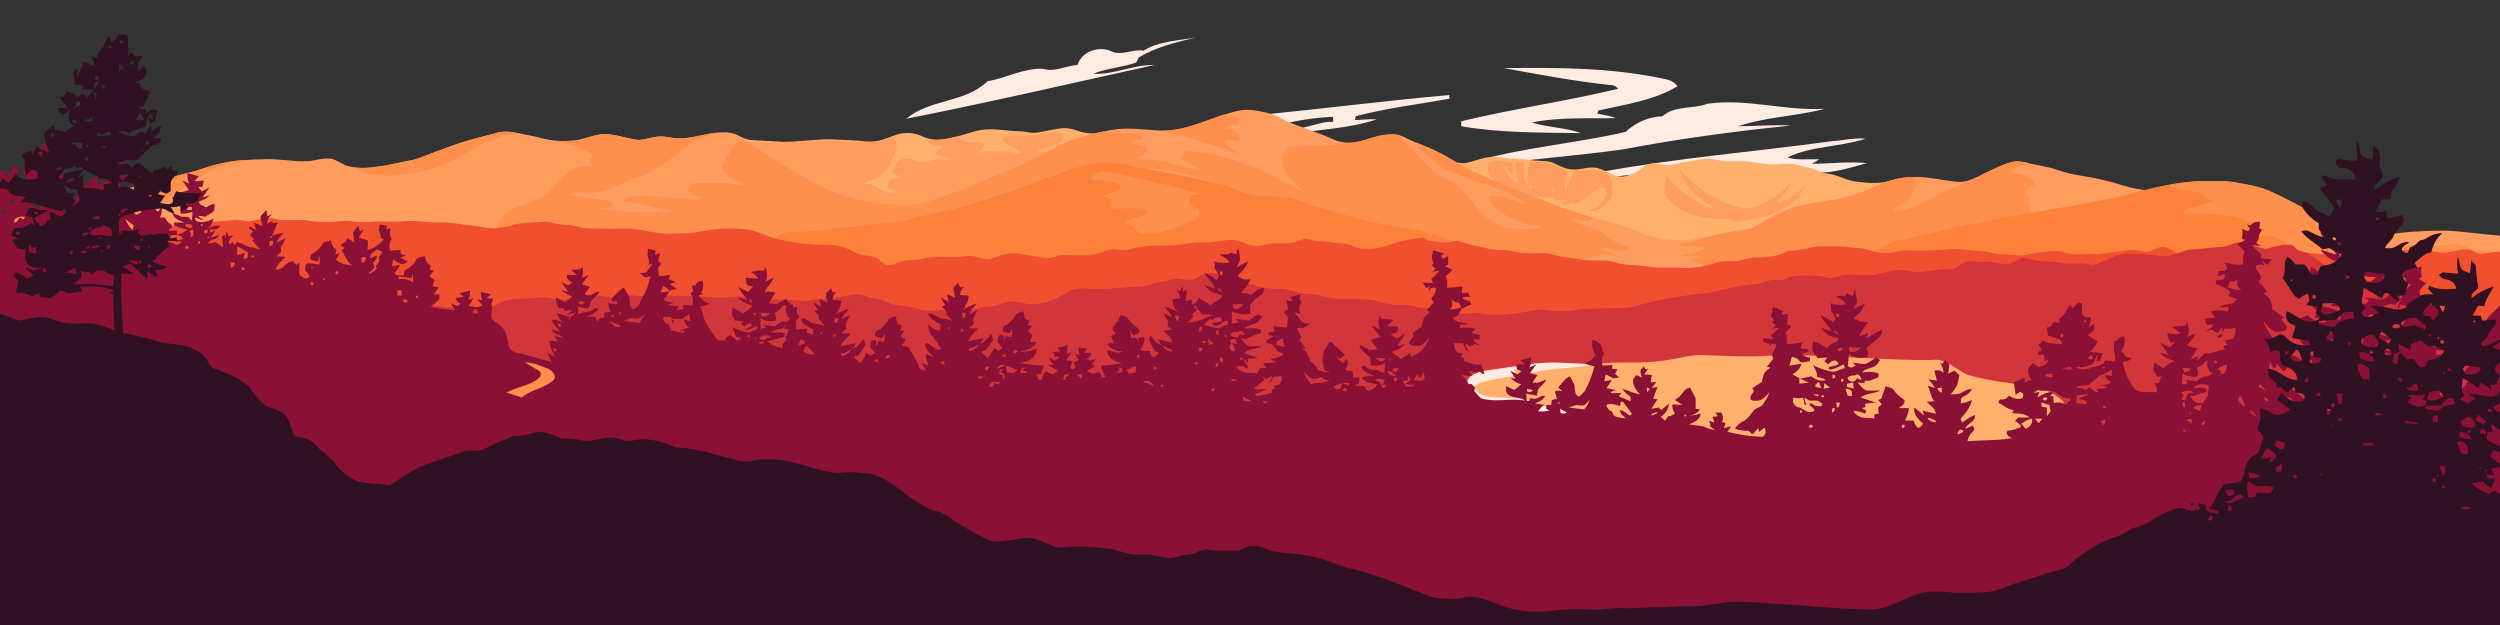 <?xml version="1.0" encoding="UTF-8" standalone="no"?>
<svg
   viewBox="0 0 4000 1000"
   version="1.1"
   id="svg52166"
   sodipodi:docname="demo.svg"
   inkscape:version="1.2.1 (9c6d41e, 2022-07-14)"
   xmlns:inkscape="http://www.inkscape.org/namespaces/inkscape"
   xmlns:sodipodi="http://sodipodi.sourceforge.net/DTD/sodipodi-0.dtd"
   xmlns="http://www.w3.org/2000/svg"
   xmlns:svg="http://www.w3.org/2000/svg">
  <rect x="0" y="0" width="4000" height="1000" fill="#333333" stroke="none"/>
  <defs
     id="defs52170" />
  <sodipodi:namedview
     id="namedview52168"
     pagecolor="#505050"
     bordercolor="#eeeeee"
     borderopacity="1"
     inkscape:showpageshadow="0"
     inkscape:pageopacity="0"
     inkscape:pagecheckerboard="0"
     inkscape:deskcolor="#505050"
     showgrid="false"
     inkscape:zoom="0.236"
     inkscape:cx="2097.4576"
     inkscape:cy="644.0678"
     inkscape:window-width="1331"
     inkscape:window-height="896"
     inkscape:window-x="1574"
     inkscape:window-y="25"
     inkscape:window-maximized="0"
     inkscape:current-layer="g65008" />
  <g
     id="g65008">
    <path
       d="M1830 81c23-15 55-16 83-21-32 8-63 15-91 32l-4 8c-22 8-47 9-69 18 33 2 65-15 98-14-132 29-265 60-397 86 38-32 94-25 130-60 30-5 57-21 88-20 20 6 37-5 56-6 7-22 34-31 54-22 17 8 34-4 52-1zm576 28c84-1 168-1 251 16 10 2 21 4 27 13-38 23-84 29-127 39l-1 5c10 2 20 3 29 7-45 1-90-2-134 7 25 8 54 8 79 17-64-1-129 0-192-11v-8c83-20 168-32 251-52-3-4-7-6-13-6-57-6-114-17-170-27zm-391 75c101-10 203-23 304-32v6c-50 9-101 15-150 28l-1 6c12 0 23-2 35-1-45 15-94 16-140 24-11-5-41 1-24-18l-1-9c-8 0-19 6-23-4zm36 15c23 18 55-6 82-4v-8c-27 1-55 5-82 12zm681-33c63-9 125 12 188 8-45 12-95 13-139 28 28 0 56-3 84-1-90 9-179 21-268 38-71 10-144 15-215 25-10 0-24 9-28-4 79-24 165-30 247-49 16-15 36-24 59-25 20-18 49-11 72-20zm198 60c18-1 37-6 55-4-40 13-90 12-125 30 17 5 34 2 51 3l-12 7c29 0 58-4 88-1-33 9-73 23-105 9-43 2-87-3-130 5-8-3-3-12 2-15-66 7-131 20-197 25v-9c123-23 249-33 373-50z"
       style="fill: #feebe2"
       id="clouds" />
    <path
       d="M1740 213c11 1 556 40 576 44 10 1 19 5 29 4 14-3 27-9 41-10 13-1 25 3 38 3 12-1 24 3 36 3 9 1 20 0 28 5 9 4 18 9 28 9 11 1 21-3 32-3 14 0 25 9 37 13 9 3 19 1 27-3 11-3 17-14 28-16 11-3 21 4 32 2l30-6c12-1 23-5 34-4l24 4h32c15 1 29 5 44 5 12 0 25-2 37 0l23 6c10 2 19 8 30 9 16 2 30 12 47 13 16 2 33 3 49-1 4-1 0 710 0 710H0h1146s-7-784 0-786c8-2 16-2 24 0 10 2 20 8 30 10l54 3c27 0 53-5 80-4l39 2c14 2 29 3 43-3 11-3 21-9 32-9 11-1 22 2 32 7 15 6 32 3 47-1 18-3 35-12 53-12 17-1 35 3 52 3 9 0 19 4 28 2 14-2 28-6 42-7 13-1 25 7 38 8z"
       style="fill:#ffb06d;fill-opacity:1.0"
       id="path52140" />
    <path
       d="M2687 271c32 36 78 61 108 62 23 0 55-22 72-43-7 15-16 27-28 35 21-4 36-15 50-29-2 5-7 11-14 18 6-2 12-6 18-11-45 42-68 44-94 48l-22 4c-4 0-10-5-10-5-46 2-81-7-104-39-1-3 0-4 1-6 1-3 0-6-2-9 1-3 3-4 5-6l-3-11c28 31 55 51 81 55-28-16-49-35-58-63zm-1491-27c17 11 32 26 49 38s39 28 54 37c12 7 24 13 37 17 17 6 41 15 62 15 36 1 75-4 112-17 22-7 76-33 99-43 19-9 46-21 55-27 13-8 22-9 19-19-1-4-13-1-15-2-4-1-8-2-7-3 1-3 9-1 23-7 8-4 20-5 17-15-1-7-18-7-31-4-16 4-38 3-48 4-11 0-22 0-16 8 3 4 28 17 27 19s-19-3-29-3h-28l-12 3c-1-1 1-2 6-6 8-7 4-11-6-12-6 0-21 3-29-6 0-1 0-2-2-2-12 3-36 6-44 5-3 0-3 5 0 6 3 2 18 3 19 5 0 2-15 8-10 13 3 2 26 5 24 7-3 2-25-1-29 0-2 1-9 5-15 4-8 0-23-6-32-5-10 1-17 15-17 20-1 2 3 5 4 6 2 1 8 0 7 2-2 4-9 2-12 3-3 2-8 11-8 15 1 3 13 5 13 7s-13 2-18 0c-6-2-16-11-21-13-3-1-10 4-10 0-1-5 20-6 28-15 9-9 20-31 22-41 2-7-1-17-5-18-3-1-15 6-30 7-20 2-67-4-94-2-29 2-74 5-91 2-15-2-38 3-18 17zm1322 33c1-2 1-4 4-4 10 0 26-2 31-1 9 3 18 4 22 10 5 5 4 17 5 25 1 14-20 31-32 30-5 0-8-2-8-2h5c12-1 32-22 23-33-7-8-38 21-47 24-2 0-4-4-5-2-2 3-16 4-19 1 0-1 12-3 10-5-2-1-14 1-18 1l-5-4c-3-2-9-1-14-1-6 0-12-4-12-4-2 5 23 13 22 14-2 2-27-8-40-14-13-5-30-9-39-14-6-4-12-10-15-15-4-6-6-14-6-19 0-2 3-5 6-6l10-1 16 2 6 1 2 5c0 3 2 14 0 14-1 0-14-14-15-13-1 2 7 13 11 17l8 9c1 1 4 1 5-2l-3-17-2-9c1-2 3-4 5-4l7-1 2 2 1 26 3 6 2 2h2c0-1-2-2-2-7l1-13 2-13c0-1 0-3 3-3 8 0 20 0 26 2l15 5 16 6c4 2-1 9-2 15l-1 17h2c1-6 7-19 12-27zm6 39c4-2 16-19 17-27l1 1-1 7h2l3-2 1 1c-4 6-19 21-22 21-1 0-2 0-1-1zm-10 0c5-3 8-8 8-15l-7 6c-1-1 5-14 12-20 2-2 7-1 7 1 3 10-10 26-15 28-4 2-5 0-5 0zm7-30c-3 4-9 19-9 22 1 1-2 0-2-2 0-4 7-18 9-21 1-1 3 0 2 1zm-38 16l1 5 2-1c0-2-2-5-3-4zm14-24c0 12-2 10-2 26h-2v-15c-1-2-6-7-7-6l-1 14c-1 1-2 0-2-1l-2-8v-9l-3-3-1 13c0 2-2 0-2-1l1-13c0-1 2-4 4-4s6 1 7 3l5 9c2-1 2-4 3-5h2zm-51 19l2 4c2 1 4 0 3-2-1-1-4-3-5-2zm105-3l-2 4h1l3-3c0-1-1-2-2-1zm-87-25v24c0 2-4 2-5 0a55 55 0 013-23c0-1 2-3 2-1z"
       style="fill: #ff9d60"
       id="path52142" />
    <path
       d="M1982 177c15-3 31 0 47 4s29 14 45 19l43 16c11 4 22 11 35 12 20 2 38-7 56-11 14-2 28-4 40 3 17 9 35 14 52 23 20 9 38 23 59 32 36 17 73 31 111 46 32 14 66 24 100 33 19 4 37 10 54 18 24 11 52 13 78 12 21-3 41-7 61-12 15-4 30-2 44-9 27-16 55-32 87-37 20-4 41-5 61-11 17-4 32-10 48-18 21-10 44-14 67-14 21 1 41 6 62 8 15 1 29-6 42-13 15-7 30-15 46-19 8-2 15 0 22 1 17 5 34 6 50 12 25 9 52 10 77 17 19 4 37 12 56 14 19 3 37 11 56 14 18 3 35 9 52 10 11 1 22 1 32 4 15 5 31 5 46 10 20 8 40 12 60 20 21 9 42 18 65 21 34 5 67-4 101-9 25-3 50-4 75-4 29 1 59 6 88 8v623H0V362c22-11 45-22 68-30 17-5 35-8 53-12 33-8 68-14 102-23l92-24c25-9 52-16 79-17l24-1c25-2 49 4 74 3 13-1 25-6 38-4 10 2 18 10 28 12 19 5 39 2 58-1l44-9c16-4 32-12 48-17 27-11 54-18 82-25 11-4 22-4 33-2 15 3 29 5 43 9 16 4 34 6 51 4 15-1 29-8 44-10 18-2 36 5 54 8 12 3 23-3 35-4 10-2 20 1 30 2 27 3 52-10 78-9 7-1 15 1 22 4 12 8 25 15 36 24 29 21 61 37 91 55 37 19 79 30 121 32 12 0 25 2 37 0 13-1 24-6 36-10l46-16 43-19c37-13 72-31 106-50 26-12 54-19 82-24 27-5 55 0 82 1 43 0 81-23 122-32z"
       style="fill: #ff9d60;"
       id="path52144" />
    <path
       d="M3169 281l5-3c15-7 30-15 46-19 8-2 15 0 22 1l6 2-2 2c-15 0-23 5-26 7-2 1-3 6 0 6 14 1 26 8 31 11 2 2 7 7 2 9-14 5-15 13-6 19-3 4 0 10 1 14 1 6-3 16-7 23-21 35-81 50-118 54-31 2-75 2-93 6-19 5-39 8-53 10-10 1-21 1-30-1-8 7-59 11-88 13s-53-1-82 0c-8 0-19-4-26-5-6 0-14 1-20-1-4-1-5-4-12-8-4-2-12-2-17-7l16-1c2 0 9-3 2-4-5 0-20 2-32 0 10-2 34-7 39-12 2-1 1-4-1-4-4 1-35 2-45-1 20-3 36-6 41-11l41-9c15-4 30-2 44-9 27-16 55-32 87-37 20-4 41-5 61-11 17-4 32-10 48-18 17-8 35-13 54-14 13 5 9 16 7 20-4 12-23 27-33 30-3 0-3 4 0 4 7 1 28-3 41-10a1259 1259 0 0197-46zm-702 153c-12 0-20-2-32-3-15-1-27 4-58-1-51-8-85-33-122-43-31-9-64-10-96-17-41-9-90-25-125-44-43-23-130-46-164-54l-30-3c-3 0-24 2-45 8-32 10-69 27-73 28-66 13-164 54-207 67-17 5-44 15-51 13-2 0-5-5-8-5-13 2-41 19-59 21-37 3-91-10-164-5-34 2-61 16-119 16-30 0-84-12-121-26-29-8-71-19-91-21-18-2-48-6-73-1-16 3-29 11-33 8-6-7 4-24 16-33 12-10 44-14 59-26 15-11 32-35 45-42 10-5 22-6 33-5-7-7-5-12 1-17-18-13-40-19-58-23l25-1c15-1 29-8 44-10 18-2 36 5 54 8 12 3 23-3 35-4 10-2 20 1 30 2 25 2 48-8 72-9a124 124 0 00-56 25c-17 13-57 44-77 47-4 0-39 18-56 22-13 4-30 1-39 2-6 0-13 4-13 4l52 7c9 0 21 7 17 10-2 3-6 4-30 4l45 5c32 2 58 1 82 0l-60-13c-6-1-19-2-19-4 2-5 19-8 26-8 20 0 80 6 96 6v-4c-9 0-17-7-18-10-2-5 5-13 11-12 14 0 54-2 67 3 3 1 13-3 13-3-8 0-25-8-30-13-4-4-8-9-7-14 2-9 17-31 23-38 1-2 10-2 17-2l20 14c29 21 61 37 91 55 37 19 79 30 121 32l18 1 19-1c13-1 24-6 36-10l46-16 43-19c37-13 72-31 106-50l22-9 10-3 38-10 3 3c3 1 12-2 18-1 10 1 32 0 41 8 3 4-18 6-17 8s16 4 20 6 4 5 3 8c-3 8-15 10-15 11 0 3 21 2 21 2l33 6 52 13-36-20 8-13s33 3 49 7c20 5 45 13 67 22l75 38s-15-11-21-19-16-21-16-32c0-8 4-19 12-21 16-4 65-2 80-5l12-2c19 0 36-8 53-12 10-2 21-3 31-1l20 22c10 10 22 26 34 35 11 10 26 15 38 23 15 11 34 46 61 61 17 10 38 10 60 9l11-1c3-1 3-4 0-4-7 0-27-2-37-8-10-5-21-10-29-17-6-5-18-16-15-21 1-2 16-1 23 0 9 2 24 7 28 10 3 2 6 0 4-2-4-4-21-13-32-18l-31-11c-17-6-47-14-69-28-14-9-30-24-37-33l-2-5c11 5 23 9 34 15 20 9 38 23 59 32 36 17 73 31 111 46 25 10 51 19 77 27l-1 4c-8 3-27-1-32-4-2-2-4 0-3 0 7 9 35 17 46 19 5 1 7 8 16 13 15 10 26 11 31 15 2 1 0 6-2 6-6 0-29-1-35-5-2-1-4 2-1 3 4 3 18 9 30 11l-19-2c-7-1-18 0-25 2-14 3-41 15-56 19-9 3-28 4-28 4l-1 1zM0 400v-38c22-11 45-22 68-30 17-5 35-8 53-12 33-8 68-14 102-23l92-24c25-9 52-16 79-17l24-1h21c-19-1-78 2-108 21-35 22-87 55-113 82-12 12-19 36-46 41-18 4-46-8-68-5-22 2-50 17-68 17-12 0-27-8-36-11zm568-132c16 2 33-1 48-3l44-9c16-4 32-12 48-17 27-11 54-18 82-25 11-4 22-4 33-2l10 2-19 1c-13 2-28 9-40 15-21 9-54 33-86 41-50 14-101 12-114 2l-6-5zm1391-85l3 3c2 1 6-1 8-1l13 5v4c-3 0-3 2 0 5-11 1-22 1-23 7 0 0 9 0 13 2l11 9c-4 3-1 5 2 9 0 0-23-5-26 2-1 3 26 20 26 20-31-12-74-25-127-39h1c35 0 66-15 99-26z"
       style="fill:#ff8f4c;fill-opacity:1.0"
       id="path52146" />
    <path
       d="M0 408s1229-15 1235-22c8-10 23-16 37-15 19 0 37-2 56-5 20-3 40-2 60-6 31-3 61-6 91-15 23-7 48-9 71-17 40-13 80-24 119-41 20-7 40-15 61-21 29-10 61-6 90 2l44 8c22 3 44 9 65 13 19 4 37 9 54 16 11 4 23 9 35 9 19 0 39 1 58 6 13 4 26 10 39 13l41 12c24 8 50 13 76 17 22 3 43 7 64 14 52 18 105 35 158 49 11 3 22-2 33 2 4 2 8 6 10 10h388c47-1 79-3 80-4 6-11 14-19 25-25 19-11 38-24 60-26l33-7 44-11c59-12 119-23 179-33 30-6 62-10 92-18 39-11 78-21 118-23 23 0 45-2 67 3 17 3 34 6 49 13 23 10 45 23 69 34 15 6 28 16 43 23 16 8 34 14 51 22 16 7 35 14 52 9 7-2 14-1 21 0 20 2 39-1 58-3 15-1 27 12 42 11l32 1v597H0V408z"
       style="fill:#fc813a;"
       id="path52148" />
    <path
       d="M3470 296c15-3 31-5 46-6 23 0 45-2 67 3 17 3 34 6 49 13 23 10 45 23 69 34 15 6 28 16 43 23 16 8 34 14 51 22 16 7 35 14 52 9 7-2 14-1 21 0 20 2 39-1 58-3 15-1 27 12 42 11l32 1v84c-16 49-56 84-111 112l-171-143s39-18 40-26c0-2-8-9-17-12-12-4-41-10-56-10-9 0-24-6-26-10-2-2 0-4 3-5 0 0-13-12-22-14-9-3-25-1-31-1-3 0-5-3-2-4 3-3 13-4 20-4 0 0-26-15-41-20a267 267 0 00-88-8c-4 1-6-3-3-6 7-5 36-9 47-14 0 0-11-3-15-6l-8-8c-9-2-35-5-45-10l-4-2zm-1705-21c31 2 158 35 158 35-18 2-21 2-20 12 1 9 14 12 16 16-3 4-1 8 0 10-10 5-40 18-60 23-11 2-27 3-34 2-5-1-8-7-12-10s-11-4-11-6c1-3 9-7 15-9l16-4c4-1 3-9-1-10l-26-1c-9 0-19 2-24 3-1-4-4-4-5-6-1-3 5-7 0-12-6-4-10-2-15-2 6-6 23-10 28-12 5-3 4-9-3-11-7-3-36-5-42-7 3-5 13-12 20-11z"
       style="fill: #ff8f4c;"
       id="path52150" />
    <path
       d="M396 354c9 0 18-3 27-5 7-1 14 0 20 2 17 3 34-1 51 2 9 2 19 2 29 2 13 1 26-3 39-1 11 2 22 1 33 1 16-2 33 1 49-1 22-2 44 3 66 2 16 0 31 4 46 5 9 0 18 4 28 4 6 1 12 0 18-1 12-1 22-6 34-7l33-2c10-1 19 4 29 4 9 1 18 1 27 4 14 3 28 3 42 3 19 1 39-2 59 2 15 3 30 6 46 6 17-1 35 0 52-4 23-5 47-5 70-3 17 2 32 11 48 15 27 7 56 10 84 10 16-1 31 6 45 13 10 4 20 4 30 7 6 2 10 9 16 12 7 2 15-2 22-5 12-4 25-2 37-5 23-6 47-1 70-4 15-3 29 9 43 3 13-5 28-10 43-7s29 6 44 7c9 0 17-5 26-5 16 0 33 2 49-1 10-2 18-7 28-8 8-1 17 3 25 1 31-11 63-4 94-10 11-2 23-3 34-2 14 0 28-5 42-4 11 1 20 7 31 9 9 2 18-1 27-3 13-2 26 1 38-2l18-6c7 0 14 4 21 4 13 0 26 3 40 4 11-1 20 8 31 8s22 0 33-3 22-8 33-10l28-5c4-1 8 3 11 5 13 1 27 6 39 1 7-2 14 1 21 3 12 4 24 6 37 9 11 3 22 1 34 3 7 1 15 4 23 4h35c9 1 17 5 26 6l29 4c13 3 27 1 41 2 10 0 19 5 28 6l36 3c14 3 28 2 42 2 12 0 24 2 35 0 12-1 23-4 33-7 10-4 20-3 30-3 11 0 21-5 32-6 13 0 27-1 40-4 7-2 14-7 22-7 8-1 17-1 25-4 13-4 26-2 39-3l23 1c12 2 24 1 35 5 9 3 19 5 29 5 8 0 16-2 24-4 11-2 22 1 32 0l27-1c11 0 22-3 33-1l37 3c11 0 22 6 33 5l21 1c10 3 20-2 30-3 16-2 32-6 48-1 16 6 34 1 51 3l55-7c8-1 16 3 24 3 9 0 17-8 26-8s17 6 24 11c12 9 26 17 42 18 15 2 31 3 46 1 25-3 50-7 74-13 13-2 25-10 39-8 18 2 37 4 55 3 17-1 34 2 51 0 12-2 24 0 36 1 7 0 12-6 19-8 8 0 16 2 25 1 12-3 23 3 35 3 13 2 25-5 37-5 10-2 18 8 29 7 9-1 18-3 28-3v597H0V391l36-5c11-1 23 1 34 3 17-3 34-9 52-8 15 1 31-2 46-3 9-1 15-7 24-8 13 0 26 1 39-4 5-1 10-5 16-5 20 1 39-1 59-1 16 1 30-6 46-6l24-2c7-1 13 2 20 2z"
       style="fill: #f04f30;"
       id="path52152" />
    <path
       d="M651 500c3-5 8-9 14-11 7-2 15 0 23 0 32 2 64 9 96 2 11-2 20-9 30-11 16-3 33-2 50-4 15-2 29 7 44 2 14-6 29-6 44-6 8 0 16 3 24 4 8-1 16-4 24-4 13 0 25 3 38 2 35-2 71 0 106 2 19 1 38-5 56 1 15 5 31 2 46 2l35 2c10 2 21-2 31-2 19-1 38-5 57-8 7-1 13 2 20 4 7 3 14 3 22 5l20 8 18 2c13 1 25 8 39 7 17-1 34-2 51 0 14 2 27-5 41-6 12 0 23-6 34-8 14-3 26 5 40 4 20-1 39-10 56-21 11-6 24-4 36-4 25 2 49-3 74-3 14 1 26-7 40-8l20-5c12 0 25 5 36-2 7-5 16-8 26-7 7 1 13 6 19 10 11 5 23 6 35 7 10 1 19 6 29 7 11 2 22 0 33 2 8 1 15 5 23 6 9 2 18 1 28 3l20 5c21 3 42 0 63 3 10 0 19 5 28 6 9 2 19 2 28 2 11-1 20 5 30 5 17 0 34 6 51 8 12 2 25 0 37 0 31 7 62 0 92-5 10-2 20 1 30 2 21 2 41-5 62-4 23-2 47 2 69-5 26-7 52-13 79-16 19-4 38-3 56-9 18-4 36-9 54-9 10-1 18-6 28-7 8 0 16 1 23-3 10-5 22-4 33-4 10 0 20 0 30 3 8 3 16-2 24-3 18-3 36 0 54-1 8-3 17-4 26-6 16-6 32 3 48 1 15-1 29-5 44-4 12 1 19-10 30-13 9-1 17 2 26 1 13-2 26 5 39 3 8-1 14-6 22-9 6-1 13 2 19 3 15 4 31 1 46 5 14 3 29-2 43 2 9 3 17-4 25-6 11-4 22-11 34-11 20-1 40 2 60 4 14 0 26-7 38-10l54-5c11 0 20-7 31-8 14 1 27 10 41 11 13-3 26-8 40-6 5 1 7 7 13 9 5 2 11 2 16 6 11 8 23 15 34 24 5 5 10 9 16 12 6 0 12-2 19-1l24 6c19 6 34 22 54 23 8 1 16 4 23 8 16 9 34 13 48 24 16 6 32 14 43 27 6 7 16 7 24 10 8 5 13 12 20 17v443H651V500z"
       style="fill: #d2353a;"
       id="path52154" />
    <path
       d="M2550 660c-30 10-61 4-91 1-9 0-11-10-13-17-30-4-65 5-92-14-5-6-11-14-6-21 7-13 23-15 36-17l70-10c32-4 64 0 97 1 36-6 73 0 110-6 20-2 40-9 61-9 31 1 61 3 92 2 92-6 184 7 276 6 24-4 39 16 59 24 32 9 65 13 98 17 18 1 34 10 48 20 8 4 11 16 5 23-6 11-19 12-30 16-5 22-23 44-47 47-31 4-63 0-95 2-27 2-55 0-82 1s-52-8-78-13c-27-7-56-5-84-9-35-4-70-4-105-9l-109-13c-13-2-27 2-40 1-9-1-14-11-24-10-19-3-37-8-55-13h-1z"
       style="fill: #ffb06d;"
       id="lake" />
    <path
       d="M2454 582c32-4 64 0 97 1-32 7-66 5-98 13-10 2-21-2-30-6l3 11c-20 3-40 6-59 12-4 3-12 4-4 12 3 7 12 8 18 10l57 3c16 1 29 13 45 15 22 3 45 0 67 7-30 10-61 4-91 1-9 0-11-10-13-17-30-4-65 5-92-14-5-6-11-14-6-21 7-13 23-15 36-17l70-10z"
       style="fill:#feebe2"
       id="shoreline" />
    <path
       d="M4000 1000H0V274l12-2-6 10c9-3 14-11 19-18 2 4 6 8 3 12-3 5-10 9-10 16l-9 3c4 2 9 8 14 6l6-12c5 3 10 4 15 1-1-4-3-9-7-12v-10c8-2 16 1 23 1l2-13c-2 3-3 6-6 7l-10-3c-2-8 5-14 12-14 3-5 6-12 13-11l-5-3c5-3 10-5 16-6l1 14 7 2-1 9h7l-7 9 8 7c-1 4-4 7-7 10l12 2-1 6c-8 5-16 8-25 9 9 3 18-2 28-4-1 4 0 10-5 13-6 7-15 10-23 12 7 0 15 1 22 4 6 1 12-2 17 0l-1 9 10-16 3 3-1-9c5 3 11 3 16 0-5-1-10-4-9-10l13-1-6-7c6-1 11-2 16-5l1 15 4-2v-6l12 1c4-4 5-8 8-12l-7-8c6-3 4-10 4-16l8 1-3-5 13-4c2 8 0 16-2 23l-4 3c5 6 10 13 19 13-4 2-7 5-11 6h-6l5 12c1 10 7 19 11 28 2 6 6 8 10 12l8-4c-2-11 3-21 8-30 9 2 13 11 20 16 1 7-7 5-11 4l10 9 5-7c2 6 0 11-2 16h8c2 5 6 9 11 12v5l-5 1 1 3h12v6c7 0 12-4 17-8-8-1-14-3-21-6l-1-5h17c-7-3-16-5-19-14 6 0 10 3 15 5h10l6 6 1-14c-6 2-12 3-19 3 0-4 1-7-1-11-4-5-11-9-13-16l14 7v-3l9 2-9-13 13-4-10-15 11 5c-3-5-3-11-3-17l18 5-7 8 15-1-2 10h-7l6 7 12-6-11 16 11-3c-4 5-11 7-17 10 1 5 8 6 12 9 4-3 8-5 13-6 0 4 1 9-2 13l-13 8c-4-1-7-2-11-1l10 7-15-5v1l1 3v1c10 5 20 1 29-3-2 6-5 12-10 15 7-2 13-6 21-3-5 5-11 6-17 5v5l9-3-8 11 14-4c-2 2-3 5-6 6-5 2-10 2-12 8l12-3 12 9-2-18 5-2 1 6 1-12 4 8 8-2c-5 4-9 9-7 15l6-4 1 5c3-2 5-6 8-4 8 2 14 8 22 8l12 3-13-15h4l-7-8 5-6-6-4v-4l11 6-4-12 14 6c-1-5-3-10-3-16l9-10 2 10 8-4c-5 4-9 9-8 16l8-5v4l9-1c-4 6-6 14-10 21l19-5c-4 5-9 9-11 16l14-7c-2 5-4 10-8 14l1 8-8 7 15 1c-6 6-14 12-16 21 5-1 11-2 14-7 4-4 9-6 14-7l5 6 5-4v9c0 5-2 12 5 14 4 4 9 2 12-1l-8-10c1-4 0-9 4-11l19 2 1-13-4 9-12-4c1-3 0-8 4-9 7-4 14-11 18-19 4 0 8-1 11-3 2 6 3 12 9 15l-1 8 6-2c-1 4-3 7-6 11 5 2 9 6 15 7l12 2c-9-6-12-16-17-24l4-5-7-4 9-5 3-6 11 7-2-16 8-11 3 9 6-3-8 13 15 5-1 15c10-2 19-9 26-17l-4-2-4-14 2-8 11 2-1 6 7-2c-1 6-3 12 2 17-5 5-4 12-3 19l17-1v6l9 3-10 3 12 6c-7 9-16 2-23-3l-2 11 13-2c-2 5-5 9-9 13 3 5 10 3 15 4l1-8c7-4 14-8 18-16 3-6 10-6 15-7 1 6 3 12 9 15l-1 7 6 1-7 9 8 6-3 10 10 2-8 11h9v8l-14 12c13 3 26 4 39 5l-7-11 11 5 5-4c-4-2-7-5-8-9l13-2-7-6 17-4c0 5 0 10-3 15l9-3-8 12c7 3 15 3 22 0l-9-11 8 3-2-14 17 4-8 6 11 1-3 9c1 3 2 7 1 10 0 4-3 9 0 13 6 7 15 10 19 17 6 9 6 19 8 28 4 8 14 10 21 11l39 11c4 0 7 2 9 3l-8-16 13 7c-4-8-9-17-9-26l13 1-5-8 13 2c-4-6-15-4-17-13l14 4c-6-6-11-12-15-19 7-2 13 3 20 4-5-3-9-8-11-15l20 6-2 7c3-6 8-10 13-14l-17 4c4-2 8-4 10-8l-12 1-1-4h-8c-3-5-5-11-4-17l14 8 12-9c-6-3-13-6-18-11l11 3-11-16 11 6 7-5c-5-2-10-6-9-12h16l-9-8c6-1 14 1 18-5 1 6 2 13-2 18l12-5-11 15 13 4-9 12 9 2c5-3 10-6 15-7-2 7-9 10-13 16l-4 11c-6 1-12-1-17-3v13c7-4 16-3 23-7 3-3 6-3 10-2-5 7-13 10-20 13h12c4 0 4 5 6 7l4-5 7-1v-8l11-1c-3-4-5-9-5-14l14 2v-5h-8v-5c6-5 11-12 19-17l7 12c5 7-1 19 9 23 3-3 9-6 10-11l9-18c4-7 5-16 8-24l-9 2-8-7 10-1 10-14-7 2c3-6 0-11-1-17l1-9 12 3-1 7 8-3-3 12 5 5-5 7 1 13 18-2-2 7 9 3 1 3h-6l-2 2 11 7-12 3c-3-3-6-6-10-7l-4 10 14-2c-2 5-6 9-9 13 3 5 11 4 16 5l-10 4 18 2-4 6 11-1v-7l15 1c1-7 2-13-3-19l4-4-2-9h6c1-6 6-7 11-8 2 7 1 13-2 19l3 3-7 1c4 7 10 12 18 14l-16 5c3 5 5 11 6 17 4 12 12 22 19 32 3 7 10 4 15 5 1-4 4-7 8-9l12 9 7-4-9-2-6-15c8 3 17 7 26 8l13-5v-4-1c-6 2-13 7-20 6 4-2 8-5 13-6l-1-1-1-3-1-1c-4 1-8 2-10 6l-5-5v-1l3-2 1-1-14-1-5-9 1-12 16 9c6-2 10-6 15-10l1-2c-9-3-17-6-23-13l15 4c-5-7-11-13-15-21l16 8 8-9-8-1c-4-3-3-8-4-13l20 2c-2-5-7-8-12-11 7-1 14-3 21-2l3-6c2 8 4 17-1 24l14-7c-3 10-13 15-14 25l4-3 13 2-11 17 12 2 16-9c2 5 6 8 11 10v4l6-1c0 6-1 12 4 16l-6 7 1 13 17-1v6l10 4v-9c-8-4-17-8-20-16l5-2 12 7c7 3 15 2 22 6l-10-12c1-6-4-9-7-12l6-2c-3-4-6-7-7-12l12 7-3-12c4 1 9 3 13 6-1-5-3-11-2-16l8-8 2 7 6-1c-3 3-6 8-6 13l14 1c-1 6-1 12-6 16l1 2-5 5c7-4 14-8 22-10-3 6-10 10-11 17l13-7-7 14 1 8-8 7 15 1c-6 6-13 12-16 20l25-5-6 9c8-2 13-10 18-16l3 10-11 16-8 3 10 10c5-4 7-10 10-16l8 4 6-4-8-10 2-10 8-1v11l3-9 10 1 1-13c-2 3-3 6-6 7l-10-3c0-5 1-9 6-10 6-3 10-9 14-14 2-6 9-6 13-8l3 12 7 3-3 8h7l-6 9 8 6-6 9 10 2c6 10 13 20 17 31 1 6 7 6 12 7l-8-13a576 576 0 0111 5v-2h1c-4-5-5-11-4-17l12 6c-5-7-13-12-14-21l1-1 2-1h1l16 11 7-2c-7-6-10-15-16-21-5-5-5-12-6-18 5 5 11 10 19 10l1-10c-8-4-16-8-20-16l1-1h3l1-1 12 7c7 3 15 2 22 6l-10-12c1-6-4-8-7-11l5-3c-2-4-5-7-6-12l12 7-3-12c4 1 9 3 13 6l-2-12c-2-6 4-9 7-12l3 7 6-1c-3 3-6 8-6 13l14 1c-1 6-1 12-6 16l1 2-5 5c7-4 14-8 22-10-3 6-10 10-11 17l13-7-7 14 1 8-8 7 15 1c-6 6-13 12-16 20l25-5-6 9c8-2 13-10 18-16l3 10-11 16-8 3 10 10c5-4 7-10 10-16l8 4 6-4-8-10c0-5 2-9 4-12l7 3-1 9 3-9 10 1 1-13c-2 3-3 6-6 7l-10-3c0-5 1-9 6-10 6-3 10-9 14-14 2-6 9-6 13-8l3 12 7 3-3 8h7l-6 9 7 6-4 11h10c-1 3-3 6-6 8-6 5-13 6-20 7 9 3 18-2 27-4-1 6-3 13-9 16-5 5-12 5-18 7l21 3 17 1-5 14h-7l4 9h13-9l6-14 12 5 9-6-16-9h8l-7-12 10 5 8-6h-8l-3-8h12l-5-7c6 0 11-2 16-5l-1 15 7-2-8 12 10 2-4 11 6 2v-1l2-1h1l-3-9 8-4-6-10 7 2-2-12 15 2-6 6 12 1c0 4-3 7-7 9l5 3 10-3-7 8 5 4-13 8 9 4 11-3 5 9 5-1c-4-6-6-12-8-18 12 0 23-2 35-4-11-1-25-8-24-21 8 2 17 7 25 2-10 1-20-4-25-12l10-1-4-11 7-5c-3-3-8-8-2-11l1-4c5-3 7-9 9-14h1l2 1h1c8 2 11 11 17 15 3 3 10 6 9 12l-9 5c-3-2-4-6-6-9l2 13h9l3 8-1-9h10c1 7-3 14-7 20 5 1 10 2 15 1 2 4 2 10 7 10 3-1 6-4 8-7l-6-2-9-17c-1-3 1-5 2-8 5 6 9 12 17 15l-6-9 23 5c0-9-9-13-14-19 5 0 10-2 15-1l-8-6 1-9c-4-4-6-8-8-12l13 6c-1-7-8-10-10-16 7 2 15 5 21 9-5-5-9-13-9-21l13-2c-1-5-3-9-7-13l6 2 4-8 1 9 2-3 4 2-2 16 10-3v9c5-2 9-6 11-11 7 3 13 7 19 12 5-8 16-8 19-16l-15-5c-5-2-10-7-14-12l17 6c-3-10-12-16-17-25 8 2 14 7 20 11l3-6c-1-5-4-9-7-13 1-4 1-7-1-11 8 3 16 3 25 2-3-6-10-9-16-13 6-1 14 2 18-3l9 3 2-10c4 5 3 12 4 18 0 5-4 9-6 13l19-10c-3 10-11 17-17 24l10 5h11c-4 8-10 15-15 22 6 0 11 0 16 3 6-6 13-10 21-12-1 3-1 8-4 11-7 5-14 10-19 17l1 14c-10 2-21 1-30-4v20l11-2-5-6 21 3 14-10 8 3-8 10c-7 3-15 4-21 10 9-1 19-2 27 2l-1 5c-8 3-16 5-24 10l-8-2c4 5 8 12 15 13h20c-9 5-21 3-29 11l22 8-17 1 1 7-7-7c1 5 4 9 7 11l-1 5c-5-3-12-6-18-3l7 6c8 6 18 2 26 5l5-9h10l-5-8 21-1-10-6c7-1 16-1 22-8l-10-4-7-10-11-4 1-4 11-6-9-2 1-5h10l-3-9 22 2 2-16-7-9 7-4-3-15 10 2-3-7 16-4-2 10h4c-3 6-7 14-2 21l-10-2 13 16 12 2-11 7h-10l7 15-3 4 10 13-5 1c7 4 10 13 13 20 5 4 10 8 11 14 7 2 13 4 20 4l-9-4c-2-8-4-16-2-24 0-8 7-14 11-22 9 6 16 15 24 22l-8 6-7-5c3 5 7 9 12 12l5-7c5 6 1 13-2 18l12 2 1 10h10v8l-7 5 14 1c2 1 3 4 4 6 8 2 14-3 18-9-9-2-20-2-25-11 6-3 14-2 21-2-8-4-17-6-22-14l4-4c6 5 12 9 20 8 5 0 8 6 13 4l1-15c-7 4-15 4-23 4v-12c-6-7-16-11-18-21l13 6c4 4 10 1 16 1l-11-15 16-5c-5-6-10-11-14-18l15 7c-6-7-5-16-2-24l2 7c7-1 13 0 20 1l-11 10h17c0 3 2 7-1 9-2 3-6 2-10 3l9 8 14-8c-3 7-9 12-12 20l12-4c-5 7-14 10-22 13l15 11 15-9 2 6 16-9c5-6 10-14 13-22-5 5-9 11-16 13-6 1-14 1-17-5l8-10-2-5c5-4 9-8 15-10 0-5 1-9 3-13 2-5 7-7 10-11a320 320 0 01-4-1l-1-2 11-12-4-6c3-5 9-11 7-18l-8 1-3 5 1-8-5 3-6-9 17 1-3-7c5-3 9-8 13-13l-11 2 5-5-6-6 3-3c-4-6-3-13-1-20 6 0 11 4 17 4l-4 5 2 4 9-4v13l-1 1-3 1-1 1 12 6-11 10c3 6 3 12 2 18 9 1 18-2 26-1-2 3-3 7-1 10l9-1 3 7h-10l-2 3 13 5 1 4-16 7-4 9c-2 3-6 4-10 5 5 10 17 6 25 11h-13v6c8-1 17-1 25 1l-7 7 14 3-1 7h-10c3 5 8 8 13 11l-10-4-8 5-7-6c0 6 3 10 6 14-6-2-8-8-10-14h-15c1 5 1 10 5 14 3 2 6 2 9 2l-3 7 6 1-1 5c9 2 18 7 28 5l5 15c-3 2-6-3-9-4l-3 3c-4-2-8-3-13-3l6 7c-6 1-13 0-19-2 5 4 10 9 13 16l4-1 6 6-1 6c5 5 9 13 18 13 21 4 42-2 63 2-8-6-18-4-26-9-5-4-5-9-4-14l13 6 11-9c-6-2-12-5-17-10l8 1-9-13 12 6 6-5-7-3-1-8h14l-8-7c6-1 12-2 18-5 0 6 0 12-3 17l11-5-10 14 12 3-8 12c8 2 15-2 22-5-3 7-9 11-13 16l-2 10-17-3 1 12 4-1 1-4 6 1c7 1 12-7 18-4-3 6-10 9-16 11l15 3c-4 2-7 6-10 10 6 1 12 0 18-1l-5-3v-6h8l1-8 8-2-3-11c3-4 8-1 12-1l-7-6c6-6 11-15 19-18l7 14c1 7 0 15 7 19 4-4 9-7 11-12 6-12 11-24 14-37-5-1-11-2-15-5 7-2 13-7 17-13-5-7-7-16-5-24 9 1 17 9 16 19l3 3c-5 5-4 12-3 19l16-1-1 6 9 1-4 7 7 6c-4 0-7 2-10 1l-12-6-2 11 12-2c-3 4-5 9-9 13l16 3c-3 1-7 1-9 5h17l-4 5 19 8v-7c-5-4-10-7-13-13 9 3 18 7 28 9-6-6-12-15-11-24l5-7 9 4c-1-4-3-8-2-12l5-6 3 5 4-1-6 9 12 1-2 12 9-1-7 10 9-2-7 19 7 1-10 15 12-2 4 4 12-10c0 9-6 16-13 21l7 6a394 394 0 016-8l1 1h1l8-4c-3-5-5-10-4-15l16 1-12-8c6-4 11-9 15-15 2-3 6-4 9-5l9 17v17l7 1c-4 6-11 9-18 11l19-4c-1 10-11 14-19 17l23 3c6 3 12 5 19 6l-8-6c1-3 0-6-2-9l8 3c1-3-1-6-2-9l8-1-3-6h9c3 5 4 10 1 15l6 2-3 8 12-3-6 9c18 4 36 8 55 8 7-2 6-9 5-14-4 0-6 4-9 6l-2-6-9 10-7-6c-7 1-14-1-21-3 3-5 7-9 13-12 7-3 11-10 17-17 3-4 10-5 14-9 4-6 8-12 11-20-6 6-11 13-19 13-4 0-8 1-11-2-2-5 3-9 5-13l-2-5 15-10 3-12c2-5 7-8 11-11l-6-1 10-13-2-7c3-6 7-10 7-16l-8-1-4 5 1-5c-4-2-12-2-10-8 5-1 11 0 16 1l-3-7c5-3 9-8 13-12l-11 2 5-6-6-5 4-2-6-8 3-5v-8c5 0 10 2 13 5l4-1-3 8 11-2-2 17 7 3-9 10c2 6 2 12 2 18 8 1 17-1 25-2-1 3-5 7-1 10 3 1 11-1 11 5l-12 3c4 3 8 6 14 6v6c-6 0-15 5-18-2-3-3-7-4-11-5l-4 14 19-3c-1 8-8 13-14 17l11 6v9l15-2-14-6 18-4c6 5 14 9 23 6-4-3-9-4-14-5 1-7-3-12-6-19 9 5 18 8 27 10 9 3 16-4 24-5l-2-6c-8 3-15 9-25 8l2-4c5-1 11-2 15-5-2-2-4-6-7-5-5 0-8 4-10 6l-6-5 5-6-16 1-7-10c-3-5 0-12 0-17 8 2 15 6 21 11 4-1 5-6 10-7 3-2 11-4 9-9l-14-4c-6-3-10-8-14-13l17 6c-3-10-14-16-17-26l20 11c1-2 4-4 3-7-1-4-4-7-6-11l-1-12c7 3 15 3 24 2-2-7-10-9-16-13l16-1 2-4 9 5 4-11 3 18c1 5-4 9-6 13l19-8-7 13-11 10c7 5 14 7 23 6-5 8-11 15-15 23 5-1 11-3 15-6l-3 9c9-4 16-11 26-13-1 4-2 9-6 12l-20 17c2 4 5 10 1 14-10 3-21 2-29-5l-1 16c0 2-1 5 2 5 3 3 7-1 10-2l-5-5c8 1 15 3 22 2l16-10 6 4-4 6c-6 8-18 6-25 14 9-1 19-2 27 2l-1 6c-7 2-13 7-21 5l-1 4-11-1c5 5 9 12 16 13h21c-11 5-23 4-32 11l24 8-17 2 1 5-6 2 7 4-2 5c-6-3-12-5-19-4 3 3 5 6 8 7 7 6 17 2 26 5v-7l7-1-1-10 6-5-6-7 5-2 7-20c5 2 10 2 13 6 4 7 11 11 17 16 2 6-5 10-9 13h16c0 7-3 13-6 20h14c1 5 4 10 8 12 2-3 10-6 5-9-7-6-14-15-12-24l16 13-3-8 21 5c0-9-9-13-14-19l12-1c-6-7-6-17-11-25l12 4c-3-5-6-10-11-14l14 2-4-16c5-1 11-1 15 4-1-6-2-11-6-16l4 1 4-6c3 3 6 5 7 8l-2 14 10-5 8 7-3 14c-2 7-7 12-11 17 5 0 11 0 16-2 5-3 11-6 18-7-3 8-11 11-17 15l-1 8c7 0 13-3 18-5-2 11-10 21-18 30l2 6c7-4 13-9 21-12 1 11-12 13-16 22l13-5 2 7c-5 5-10 10-11 18 24-2 48-1 71-5-4-2-11-5-7-12 7 0 15-3 22-6-2-4-5-7-10-9 2-2 3-5 6-6h17c-7-7-19-6-28-7l3-5c-10-1-17-8-25-12l3-5c6 1 11-1 14-6 7 4 16 8 23 3v-7l-5-2-7 5-3-21c6-1 11-4 17-7l1 9 5-4h6c-3-5-7-11-6-18 1-4 5-7 8-10 3 2 5 5 9 6 7-1 14-5 16-12l-6 3-2-11-9 1v-5l6-3-5-8 6-7c10 5 21 5 32 6-1-3-2-7-5-8l-18-6-2-13c6-1 9-4 11-9l9 2v-7c8-6 12-14 16-22l6 5 7-8h7c1 6-1 12 1 18s10 4 14 5l-4 16 8-6 1 9c-2 4-7 6-11 9l16 10c-3 6-7 13-12 17l20 2-4 12-6 1 3-11c-4 4-5 10-8 14-8 6-18 7-27 6 9 9 23 1 33-1 6-2 12-3 13-9l16 1c0-4 1-9-1-13-2-6 0-13 0-20h5c1-5 6-7 11-7 1 8 1 17-5 23l8 10 9 2c-4 5-10 5-15 6 3 8 4 17 8 25 5 8 8 18 17 22 10 3 20 0 30 2 1-6-1-11-4-15h7l4-11-6 1-7-11 2-12 15 9c5-6 11-9 18-11-9-3-18-6-24-14l14 4-14-20 16 8 9-10-7 3c-4-4-6-10-6-16 7 1 14 3 21 0l-13-10 21-2 3-5c2 8 4 17-2 24 5-2 9-5 14-6-2 7-8 13-13 18 5 3 11 5 17 5l-11 18 12-5-1 7 12-12c11 2 21-5 32-6l-3-6 7-1-4-7 12-3c4-5 6-12 4-18-5 2-11 3-16 1l-4 7-1-8-7 9-10-6-11 4 13-8 1-4-9 1c-4-1-3-7-4-10l17-2c-3-3-7-6-7-10 9-2 19-2 27 1l1-8-15 1c6-6 15-4 22-7l7-7c-5 0-10-3-15-5l4-6c-7-6-16-10-24-13l1-5c4-1 10 0 13-4 2-2 0-5 0-7l-10 4 1-9c5 1 11 2 14-4l-5-9c10 2 20 5 30 3-1-7 0-14 2-21l-11-11 12-7-5-2c1-5 2-11 0-16l10 4 3-4-5-7 6 2c3-5 9-7 15-6l-1 10 4 3c-3 4-5 9-5 14l-4 7 8 5-15-2c4 6 10 10 15 15l-1 6 18 2c-3 2-5 6-7 9l-10-8 5 9c-5-2-12-3-14 3 2 6 7 10 9 16 0 3-3 4-4 7 5 6 12 10 13 18h-6l9 7c4 6 5 13 6 19l19 13-5 3 9 12-2 6c-6 1-11 3-17 1-8-2-13-10-18-16 2 10 8 17 13 25 4 6 13 4 17 11 6 7 11 16 20 20 7 3 12 9 16 15l12-3-1-5-10-7 1-6c8 5 16 9 25 7v-1l1-3 1-1-12-9-7 5c-8-6-17-12-19-22 11 0 20 13 32 8-4-7-11-11-18-15l-2-12c-7-1-12-5-15-11 6-1 11-3 16-6 8 8 19 15 31 11l-4-5-15-2 3-12c-6-3-11-8-9-15l13 7c7 4 14 3 20 6 5 2 12 5 16 1 6-4 12-6 18-6v-9l-8 1c-5 3-8 7-13 9h-14l1-5c7 0 15-2 21-5-1-3-2-6-5-8l-12 1-5 9c-2-3-5-6-9-8l-1-11c-4 2-8 4-13 4-5-6-9-13-12-20l3-20c4 3 9 6 14 7 7 2 9 12 18 11l1-8c9-3 20-5 22-15l-21-6c-7-4-14-9-19-16 9 1 16 6 25 7l-7-11c-5-9-17-14-18-25 11 3 18 12 27 16 3-4 5-9 6-13l5 4c2-3 2-7 1-11l-8 5-12-13 6-5-6-9c12 4 23 5 35 3-1-11-15-11-20-18h22l1-8c4 4 9 6 14 8l2-15c8 9 4 22 8 32-4 3-11 7-9 13 8-6 17-11 27-14l-11 21c-8 1-11 8-15 13l10 2 4 6c5-2 11-2 16-2-3 12-16 20-19 32 8 0 15-4 22-7-3 3-6 7-6 12 5-1 9-5 12-8 7-5 15-8 23-11l-3 11h9l6 7 6-3-6 7 4 4 11-4c-2 6-1 12 0 18l-5 1c3 4 8 6 12 8-4 4-9 8-11 13 1 7 3 14 2 21 10 1 20 0 29-3l2 4-6 8c5 3 11 3 16 2a390 390 0 00-2 4h4l-2 6-11-6 1 8h5v5l9-1 2 8-20 4 2 3-1 1-5 5 1 5-13 8c7 11 22 4 30 13l-16-1v8c10-1 22-4 31 2-4 2-7 5-9 8l18 2-2 9-6 3-6-4 5 10-12 7-9-11c1 4 0 8 2 12l8 6-9-1-4-14-18-1-3 8 8-1c2 5 3 10 9 12 11 5 24 6 37 8 5-5 10-11 13-18l-8-7c2-13 20-16 19-29l-12-4c1-9 12-11 17-18 7-8 8-20 9-31 5-11 16-18 24-27v511zm-864-313c-2 2-4 5-4 8 3-1 8-2 10-6l-6-2zm357 1l1 3 3-1c0-3-2-3-4-2zm-259-10l7 8c6-2 12-8 10-16-7 1-12 5-17 8zm-339 3c-1 1-1 3 1 3h4c2-3-3-6-5-3zm148-1v4c1 1 3 1 4-1 2-3-3-5-4-2zm318-6c2 2 2 6 5 6 2-2 2-6 3-9l-8 3zm166-1l-3 3c-1 1-2 2-1 4 3 1 8-6 4-7zm-29-2l8 7 2-8-10 1zm-242-1l6 7 6-7h-12zm-172-2c1 3 3 5 6 6l8 2c-2-6-9-6-14-8zm652-2l-2 3c0 2 1 3 2 3 3 0 3-6 0-6zm-1143-23l-1 7c-7-3-15-5-22-2 1 4 4 9 9 10 1 3 2 6 5 8 5 2 11 3 17 3-4-3-9-7-9-13 6 1 11 6 16 9l3-3-14-19h-4zm1007 13c0 3 2 5 4 7l8 5c-4-4-7-9-12-12zm-905 8l1 3 1-1c1-2 1-3-2-2zm571-20l1 7 8 1v14l6-8-2-10-13-4zm-623 18l-1 3 8-3 2-3-9 3zm860-2l1 3 1-1c1-2 1-3-2-2zm-1007-6l1 7c3 1 7 1 10-1l-11-6zm384 3v3h3c1-3 0-4-3-3zm53-4c-1 0-2 1-2 3v3c4 3 7-9 2-6zm-63-17c-4 7 2 16 10 16 7 4 15 11 23 5 0-4-5-6-8-9 1-5 5-2 7 0 4 2 8 2 12 2l2-4-8-5h-13l-8-5c0 4 2 9 4 12l-4-1c0-4-1-7-3-11-4 2-9 1-14 0zm782-6c-1 4 0 11 5 13l27 15-14-13c-2-2-2-6-5-9h-9c-2-1-4-4-4-6zm-143 23l11 5c1-3 1-7 3-10-6 0-11 1-14 5zm215 1v3h4c1-3 0-4-4-3zm-1192-5l-10-1-12 4 24 3c5-4 7-10 10-15-4 3-7 8-12 9zm833 1c-1 1 0 3 1 3h3c2-2-2-5-4-3zm-427-5l1 7c4 0 4-5 5-7l-2-1h-3-1v1zm643-7c1 6 7 10 11 14-1-7-3-14-8-19l-3 5zm-89 6l1 7 3 1v-8h-4zm212 1v4h5c3-3-2-7-5-4zm27-2c-2 1-1 3 0 4h4c2-3-2-7-4-4zm-471-19l-6 5 9-2-3 9c8-5 16-9 25-9l-5 8 5-2 1 12c7-2 14-1 20 3l3-5c2-1 5-2 4-5h-1l-2-1h-1c-11 1-18-11-29-12-7 0-13 1-19-1h-1zm63 9l-1 12 16 2 1-5-13-4c6-4 12-5 18-7-7 0-14 0-21 2zm-830 11l1 3 1-2c1-1 1-2-2-1zm1016-23c7 0 14-2 21 1v5c-7 3-14 3-20 7l-6-1c3 8 11 14 20 12l9-12c-2-6 3-11 0-17-8-2-18-2-24 5zm-1488 21c0 2 1 3 2 3l4-1c0-3-5-3-6-2zm1611-62l-3 13c5 5 10 10 17 13 9 2 14 12 21 17 9 5 16 12 23 19 4 1 4-3 4-6-5-6-8-13-14-18-9-8-3-21-9-30l-10-3c-2 4-4 8-8 9l-10-12-1 6h-6c0-3-2-6-4-9v1zm-1644 54l1 7 13 1-14-8zm1635 2c-1 2 0 3 2 4 1 2 3 2 4 2 1-3-4-7-6-6zm-133-8l4 5-4 6 7 2c0-4 2-9 5-12h7c-3-7-13-4-19-1zm-219 8c-3 2-3 3-1 4 1 1 4 1 5-1 2-3-3-4-4-3zm458-1c-2 2 0 3 2 3s4 0 4-3-5-2-6 0zm-813-3l-2 2 2 2c3-1 3-3 0-4zm-16-1l5 2 5 1c0-5-7-2-10-3zm53-9l3 11 7 1v-8c-3-3-6-4-10-4zm951 7c-1 2 1 4 3 4h4c-1-3-4-5-7-4zm-1870-27l-8 5-6-5 3 6-17 14c6 2 14 1 21 0-6 4-13 6-19 8l2 4c9-1 17-3 26-6l-1-5h1l2-1h1v-5l8-2c2-4 6-8 3-13l-13 1-3 8-5 3c3-3 6-7 6-12h-1zm601 18v8l5-6-5-2zm465 1c1 3 3 7 7 7v-8l-7 1zm259-20l-17 15c-7 2-15-1-20 5 5-1 11 0 15 3l7-5c3 5 8 8 14 9l-4-6 17-1c-1-4-6-3-9-4 5-2 12-1 16-6-5-2-9-6-10-11l11 2v-11c-6 4-13 8-20 10zm-916 21l1 5c4 1 7 0 9-3l-10-2zm-293 0c-2 1-2 2-1 3s3 2 4 1c5-2 0-7-3-4zm-211 0c-2 2-1 3 0 4l4-1c2-3-3-5-4-3zm1677-8l-2 5 12 7-10-12zm-1481 4c-2 2 2 3 3 5l7-1 3-9 10 4 1-4c-8-1-16 0-24 5zm783 4l10-2-9-7-1 9zm37-8v5l11 3-1-10-10 2zm-755-5c7 0 11 6 12 12 3-1 5-2 6-4l-6-2 4-7c-5-1-12-5-16 1zm705 10l9 2-4-10c-2 2-7 4-5 8zm781-8v6l7 3c4-2 2-6 2-9h-9zm-1828 5v3h3c1-3 0-4-3-3zm-269-5c-4 1-5 4-7 7 5 3 7-1 9-5l7 2 2-4h-11zm664-11v8l-9 2c3 2 4 6 6 9l11-1 2-3c-4 1-9 1-14-1l8-6-4-8zm-425 11l8 2 10 5c-3-8-11-11-18-7zm1944 3l7 3 7-1c-2-6-9-4-14-2zm-1686-20c2 8 7 15 12 21 3-1 6-3 9-2 7 0 14-2 21-4-5 0-10-2-14-6-4 2-9 4-14 3-6-2-10-7-14-12zm1443-16c-4 5-9 8-14 11 2 4 2 8 1 13l-5 1c-6-1-13-2-19-5l-1 16c3 1 7 2 9-2l-3-4 17 2 11-7 9-1 6-5-5-2c-1-6-6-12-2-18l-4 1zm-583 29v3c0 1 1 2 3 0 2-1 0-6-3-3zm-714-3c-2 1-2 3-2 4 1 2 2 3 4 2 3-1 2-7-2-6zm736-3c-5-1-9 1-12 3 1 8 13 9 15 1l7 3c0-6-6-12-10-7zm-997 5l-1 4 10-1c-2-2-6-2-9-3zm306-10c-1 4-2 8-7 8l-2-6-6 10c5 2 12 1 17 0 0-4 1-9-2-12zm-676-5l-3 6 6 4 2 7c1-2 2-6 1-9l-6-4 5-5-5 1zm102 8l-2 9h4v-4l7-5h-9zm19 0l9 7v-7h-9zm-156 3c-3 3-1 4 2 4 2 0 5-1 5-4h-7zm1366-2v4c0 2 2 2 3 1 3-2 0-7-3-5zm349-2l-8 1v1l-1 2 12 2v-6h-3zm654 2h2v1c-1 2-2 2-2-1zm-386 0l1 2 1-1c1-1 1-2-2-1zm-1329-7c0 4 2 5 5 7l9 2c-4-4-8-9-14-9zm1606 7c4-1 7-4 10-6v-10c-2 6-8 10-10 16zm-278-9l5 3v5c9 0 9-10 11-16-6 2-12 3-16 8zm194 3v4h4c1-4 0-5-4-4zm-1940-2c2 1 3 3 4 6l11-2 1-10c-5 1-11 3-16 6zm-207-2l14-5 2 11 11 1 6-5-22-8c-5-1-9 1-11 6zm40-1l-3 7 10 1 1-2-8-3 7-4-7 1zm153-1l4 3-6 6 10-2-1-6-7-1zm1704 0l3 8c4-1 9-2 11-6l-14-2zm-1263 1l-1 5 6 1 4-6h-9zm1557-6l1 4c4 3 9 9 14 5 0-4 2-8-1-10l-14 1zm-2207 3c-2 1-3 2-3 4s2 3 4 2c3-1 3-7-1-6zm267 1v4h3c3-2-1-6-3-4zm1904 0c-1 0-2 1-1 3 0 1 1 2 3 2 3-1 2-6-2-5zm-451 3c6 1 11 2 17 1l-3-4-14 3zm67-4l-2 2 2 2c3-1 3-2 0-4zm-1417-6l-4 3v4c3 2 7-6 4-7zm1791 6a71 71 0 002-8c-5 0-7 6-2 8zm-2236-7c1 3 5 4 7 5v-6l-7 1zm408 1v3h4c1-3 0-4-4-3zm1631-2c-1 2 0 3 1 3h3c2-3-3-5-4-3zm-1591-6v5c1 2 2 3 4 3 1-3 2-9-4-8zm-554 5l8 3-2-6-6 3zm802-4l8 5c3 1 6 0 8-4-5-2-11-1-16-1zm1604 0v4c2 1 4 2 5 0 3-3-2-7-5-4zm-61 1v3h3c0-3-1-4-3-3zm-1520 0v3l2-2c1-1 0-2-2-1zm-239-2l1 4h3c1-3 0-4-4-4zm1762-8l4 11c5-1 3-7 5-12l-9 1zm-406 10c3 0 8 3 9-2l-4-4-5 6zm-1919-6l-4 2 1 3c4 2 9-5 3-5zm398 1v3c1 1 3 1 4-1 2-3-3-5-4-2zm-217 0l8 3-2-6-6 3zm2199-1l1 3 3-1c0-3-2-3-4-2zm-2455-3v5c7-1 13-5 16-11-5 2-10 7-16 6zm2476 0l-12 1h-1v3l-1 1c6-1 12-2 15-5h-1zm-29-1c-1 2 0 3 1 4h4c2-3-3-6-5-4zm-2508-2c6 2 12 8 18 4-3-5-8-7-11-12-4-1-5 5-7 8zm2443 1v3h3c1-3 0-4-3-3zm-2103-3l-4 2 1 3c4 2 9-5 3-5zm235-7c3 6 9 9 16 10l-1-3-15-7zm1100 2c-5 2 0 10 5 8 6 0 9-4 13-8-6 2-12 1-18 0zm-992-11l2 6-3 4 3 8h6c0-5-2-9-5-13l8 1-2-8-9 2zm-48 12c-2 1-3 2-2 4 0 1 2 3 4 2 4-1 1-7-2-6zm1893-11c-3 4-8 7-13 8 9-1 15 6 23 9v-7c3-3 5-7 5-11l6-4c-7 2-14 6-21 5zM886 558v4h4c1-4-1-5-4-4zm2059-2c-2 0-3 2-4 3-1 2 0 3 2 3 4 0 7-6 2-6zm-1395 1v5c7-1 13-5 16-11-5 2-10 7-16 6zm-298-31c-7 0-13 2-19 6 8 1 16-2 23 2l-1 5-27 7c6 7 15 9 24 11-1-6 3-10 7-14l-3-3c3-4 5-8 6-13l-7-1 2-8-5 8zm791 20l-1 6c4 1 9 3 14 3-2-4-4-9-3-14l-10 5zm1673 8l3-3 1-5c-4 1-7 5-4 8zm-2435-11l-4 10 11-3-1-5-6-2zm652-1l1 10 8-2-9-8zm-718 5v3h7v-4l-7 1zm2553-13c1 5 2 10 5 15l8 1v-11c-4-4-8-7-13-5zm-1844 12v3h4c1-3 0-4-4-3zm1808-3l-2 2 2 3c3 0 3-5 0-5zm-2517-1c4 2 9 3 12-1l8-1-5-3c-6 0-13-2-15 5zm-7-1v2h2c1-1 1-2-2-2zm2347-7c2 2 1 3 0 4-2 2-4 2-5 2-7 0 3-5 5-6zm-2359 2v3l3 1c1-4 0-5-3-4zm2102-2l-2 3c0 1 0 2 2 3 4 1 5-8 0-6zm-1314-4c-5 2-13-1-15 6 3 4 8 3 12 4l2-5 9 1c-2-3-5-8-8-6zm-24 6v3h2c1-1 2-2-2-3zm-626-1l-1 3 3 1c2-2 1-4-2-4zm2498-47c-10-5-18 4-27 7l-1 3 22-2 15 4-2 9c-7 1-16 2-19 9l-10-5-1 9c-5 1-10-6-15-2 1 5 5 5 9 6l2 7c8 5 18 7 28 4v-7c6-4 10-10 15-15l-7-3c2-8 10-13 11-22l-12-3c-1 2-1 6-3 7-1-7 3-11 7-16-5 3-9 6-12 10zm-898 43l8 5-5-7-3 2zm-984 5a123 123 0 010-8c-6-1-6 9 0 8zm-637-4v3l2-1c1-2 1-3-2-2zm2408 1c4 0 9 0 13-2-5-3-8-7-11-11-3 4-2 9-2 13zm-2628-23h-18l4 7-4-2c0-3 0-6-2-8h-11l-1 4c1 4 5 8 10 8v5l4 1-3 3c7 2 15 4 23 4v-3h-9l16-5c-4-4-7-8-8-13l11 3-2-11c-4 1-7 4-10 7zm2677 13l1 6 15 3-3-12-13 3zm112-11v13l-1 1-3 2-1 1 2 2c7 1 13-2 19-4l-2-10c-5-1-11 0-14-5zm-1962 10l-2 8 3 1 3-7-4-2zm1780 6c4 3 9 4 14 2l-4-12c-5 2-7 6-10 10zm-2162-1l-1 3 3 1c2-2 1-4-2-4zm-21-3v3l2-1c1-2 1-3-2-2zm-265-34c-4 4-7 8-12 10 1 5 2 9 1 13-8 2-17 1-24-4v17l9-2-4-4 18 2c5-3 9-9 15-7 5 1 8-3 9-7l-4-1c0-5-6-12-1-17-2-1-5-3-7 0zm688 23l-4-3-10 10c8 1 16 5 24 5l15-6-1-6c-6 1-10 4-14 7-4 1-11 2-10-3l11-2c4 0 5-4 2-6-4-3-11-1-13 4zm1756 7l-1 1-1 2c2 7 10-4 2-3zm-2724-5c4 0 7 3 10 6 4 2 7 4 11 1-6-5-13-7-21-7zm-78 3c-1 0-2 2-1 3 0 1 1 2 3 2 3-1 1-7-2-5zm2864 0c2 0 3-1 4-3l1-4c-4 0-4 4-5 7zm-2423-10v9h4l3-7-7-2zm2454-1c-3-1-6-5-10-2-4 1-9 5-5 9 4 3 8 4 13 3 2-2 4-5 4-8l10 4c0-2 1-3 3-4l-10-7c-3 0-4 3-5 5zm-1877-19l-1 5 1 1h3l1 1-9 8 3 3-10 11c5-2 11-2 16-3l24-10c-6-1-11-2-16 0l-12-16zm-892 22l-11-1-11 4 25 4 9-15c-4 3-7 7-12 8zm2316 2l-2 2 2 2c3-1 3-2 0-4zm-1456-8c1 3 0 10 5 9l2-7-7-2zm1859-1l-1 7 6 2c1-3 2-7 0-10l-5 1zm-2200-2a219 219 0 011 8h3l3-7-7-2v1zm1399 1v4c1 2 2 2 4 1 2-2 0-7-4-5zm-1959 2v3h3c1-3 0-4-3-3zm238-4l1 6c6 1 11-1 14-5l-15-1zm-11 1v3h3c1-3 0-4-3-3zm-215-1v3l2-1c1-2 1-3-2-2zm-233-5l-2 6 10 1-3-7h-5zm1564-16c2 6 3 13-3 16 6 1 13-2 19-3l-4-8c-5 0-9-2-12-5zm-350 7c0 3 0 8 4 8 6 1 10-3 14-7l-18-1zm-1046-4c0 4 2 6 5 5l7-4-12-1zm2914-60l-3 1c-5 4-13 7-10 14-5 1-11 1-13 6-3 4 3 8 5 11-2 3-2 6-2 10-4 0-8 1-11 4l-9-6-4 6c-6-4-12-10-19-11-1 7-2 14 1 20l-3 7c5 5 16 4 18-4l-8-4 20 2c4 1 9 2 13 0l18-13c3-1 5 3 7 4 7-3 13-8 17-14-5-2-10 0-15 1l8-5-2-7-6 1c2-3 4-7 3-10l-5-5v-1l2-2h7c-3-2-6-5-9-5zm-2641 57v4l4 1c1-3-2-6-4-5zm-554 1c-1 2 1 3 3 4 1 0 4 0 4-2-1-3-5-4-7-2zm3194-5v2h4c2-3-3-5-4-3zm-3174-1l1 3 3-1c0-3-2-4-4-2zm-30-9l1 8h7l-1-9-7 1zm3089 0v3h3c1-3 0-4-3-3zm-1773-4h-1l-1 1-1 1 8 5-5-7zm1617-11l-4 10c7 1 14 6 22 3-7-3-8-11-5-17-3 4-8 5-13 4zm178 7v3h3c1-3 0-4-3-3zm-3249-5c-1 1 0 3 1 4h3c2-3-2-6-4-4zm3278-11c-1 6 2 13 9 12 8 0 13-6 18-10-9 1-18-1-27-2zm-3117 4l-20-3v5c8-2 16 0 23 5v-14l-3 7zm3094 4v2h1c2-1 2-2-1-2zm-50-1v3h2c1-1 2-3-2-3zm54-3c-1 1 0 2 1 3h4c2-3-3-6-5-3zm-3239 1v3l2-1c1-2 1-3-2-2zm1435-11v4c1 1 2 2 3 1 3-2 0-8-3-5zm-1414-1c-1 1-2 2-1 3 0 1 1 2 3 2 3-1 1-6-2-5zm65-35l-10 8v2l-1 3v1l11-4c1 5-3 8-6 11l2 8c-2 4-7 6-9 10 5-1 9-5 13-8l-2-4c3-4 8-8 5-14l6-9-9-4zm-216 29v4h4c2-3-2-6-4-4zm111-1v2h2c1-1 1-2-2-2zm-129-7v8c5 0 7-4 7-8h-7zm209-8l1 9c5-1 8-6 5-10l-6 1zm3170-1v3c1 2 2 2 4 1 3-2-1-7-4-4zM380 394l-1 13c5 1 9-1 13-3l-3 10 7-1 1-9-17-10zm24 14l-2 2 2 2c3-1 3-2 0-4zm3339-1v4c1 1 3 1 4-1 3-2-2-6-4-3zM297 394c-1 2-1 3 1 4 1 1 2 1 3-1 3-2-2-5-4-3zm134-8v8c5 0 8-5 5-9l-5 1zm-158-9v7l-7 3c6 0 12 2 17 5l9-5-11-1 12-4c-3-7-13-7-20-5zm44 9v4h3c1-4 0-5-3-4zm3471 1v2h1c2-1 3-2-1-2zm-3456-8v2h2c1-1 2-2-2-2zm101-1v3l2-1c1-2 1-3-2-2zm-130-8c3 2 2 7 2 10 6-1 4-8 4-12-3-2-4 1-6 2zm28-3l-4 2c-1 2-1 3 1 4 4 1 6-5 3-6zm3426 1l1 2 1-1c1-1 1-3-2-1zM200 350c3 7 7 13 12 18l2-7-14-11zm98 9l-2 3c4 1 10 6 12 0-1-4-6-2-10-3zm23 0v3h3c1-3 0-5-3-3zM26 348c-3 1-3 5-4 8 5 0 7-4 9-8l7 3 2-4c-5 0-10-1-14 1zm12-18c4 4 8 8 8 13l3-2-1-8-10-3zm-34 7l-1 5c3-1 7-2 9-5H4zm149-2c-1 2 0 3 2 3 2 1 4 0 4-2 0-3-5-3-6-1zm145-3c0 6 6 3 9 4v-5l-9 1zM51 319c1 4-1 9 2 12l11 2 6-6-19-8zm26 4v8h10l-8-6 7-3-9 1zm-58-3c-2 0-3 1-4 3-1 1-1 3 1 3 4 1 7-5 3-6zm143-3l-2 3c0 2 0 3 2 4 4 0 5-8 0-7zm4-9l1 4h5l2-5-8 1zm-121-8c-1 2 1 4 2 4 2 1 4 0 5-2-1-3-5-4-7-2zM0 254l2 2-2 2v-4z"
       style="fill:#8b1036;"
       id="midgound-trees" />
    <path
       d="M810 628l7-3c15-7 33-9 45-20 4-4 5-8 0-12l-22-13c10 0 20 3 29 7l8 3c11 6 15 15 5 21-14 11-34 13-47 25l-25-8z"
       style="fill: #ff8f4c;"
       id="path52162" />
    <path
       d="M190 55l11 1c3 1 4 5 4 8-1 9 2 19-1 28l5-8c3 1 5 4 7 7l12-2c-3 8-11 16-6 25l9-9c2 5 5 12 1 17-4 6-11 8-17 11h8c2 4 3 7 6 10l12 3-12 25-10 1 15 4-1 8c3-8 12-10 19-7l-4 17-8 4-2-10 7 3-4-11c-4 7-8 14-8 23-10 2-19 5-28 11l-2-4-14-1c6 8 16 7 25 9l12-8 7 4 9-15v12c4-5 10-8 16-9l-3 9c-2 5-7 7-11 10h14l-3 9c-4 1-9 1-13 4l-21 20c-4 4-10 2-15 2-6 0-12 3-18 5l2 2 12-1c4 0 7 5 10 7l3-6 7-3 22 18 1-5c6-1 13-3 18-7l4 5 7-5 3 7h8c-2 5-5 9-8 12-6 5-3 14-4 21l-7 4-10-4-3 5 11 2-8 12c6 0 12 3 17 1 4-1 3-4 4-7 0-5 3-9 5-13 14 4 28 3 41 3-4 6-7 12-13 16-4 1-9 0-14-1l5 9-13 5 4-12c-5 5-12 6-19 5l6 9-2 2-15-8c-12-1-23 2-34 3-8 1-16 4-23 6-5 2-11 3-14 8-2 8 0 16 0 24l8-1-6-1c-1-5 6-4 10-4 7 2 14-1 21-3l-4 7c3 2 6 5 10 4 5-1 11-3 17-1l4-2h17l4 8 10-2 2 6-16-1 3 9c-8 4-13 12-21 17v3l-6 4c7 5 15 7 23 8-3 7-12 6-19 6l4 8-4 4c-3-4-7-8-13-9l2 11c-12-5-18-18-29-24l-11 4 3 4c6 1 10 5 14 8h-20c0 18-1 36 1 54l2 40 46 11c16 7 35 7 52 10 13 4 26 9 34 20 5 6 7 15 15 17 16 6 33 12 47 23 11 7 16 20 26 29 5 4 10 9 17 11 8 2 17 5 23 12 8 9 8 23 15 33 8 2 17 3 25 7 8 5 12 13 20 18l16 14c9 13 20 25 35 31 16 7 34 5 51 8 6 1 10-3 15-6 16-11 33-22 51-28l47-16c6-2 12-5 18-5h17c13-4 24-12 36-16 6-1 11-4 16-7 13 0 25-2 37-6 15-3 28 4 41 9 10 1 21 0 31 3 16 5 32-4 48-4 8 0 16 2 24 5 8 2 17-2 26-2 20-1 38 6 56 13 37 1 71 15 106 22 10 2 20-2 31-3 24-2 47 4 70 10 20 6 40 13 61 11 14-1 28 0 42 2 20 4 38 18 54 30 11 9 23 16 35 23 7 5 17 6 25 9 8 4 16 9 23 15 12 8 25 14 37 21 8 4 16 9 24 10 16 1 32-3 48-5 17-2 33 7 48 13 8 3 16 2 24 1 19-1 38 0 57 2 13 1 24 5 36 8 13 4 26 1 39 3 11 1 21 5 32 5 10-2 19-5 29-6 9-1 17-7 27-8l16 2h32c9 0 15-7 24-7 13-2 24 5 36 8 16 4 32 3 48 6 27 3 51 16 76 22 35 8 67 21 100 34l29 11c9 3 19 2 29 3 12 2 24-4 36-3 21 1 39 13 59 18 22 6 46 7 69 4 19-2 39-3 59-2 18 2 36-3 55-2 18 1 36-2 54-1 17 0 35-3 52-2 26 1 52-8 78-7 25 0 50 3 75 4 46 3 92 8 139 8 27-1 49-18 74-25 13-4 27-4 41-3 23 2 47 2 71 0 9-1 17-4 25-7 18-8 37-12 54-18 13-5 25-8 38-11 9-2 15-11 22-16 20-15 41-30 65-36 11-3 20-12 30-15 8-2 16-4 23-9 13-9 27-17 43-21 8-3 16 2 24 3 5 0 10-1 14-3l-4-9 13 3c1 3-1 9 3 10 5 3 11 3 17 4v-5c-5 0-9-2-14-3 10-12 13-28 24-39 9-4 23 1 29-9 4-10 3-24 12-32 5-6 15-8 16-16l5-18c-1-6-6-9-9-14 1-6 5-12 5-18l-1-15c8 2 14 5 21 9 9 4 19 0 27-6-6-7-14-11-21-16l7-11c5 4 10 9 17 12 6 2 12 2 18 0 2-3 4-7 1-9-3-4-8-3-13-4l-2-9c-4 2-7 7-11 8-5 1-7-6-11-8l-6 2-1-8-11-10c-2-4-2-9-2-13 17 1 29 19 48 18-1-5-3-10-7-14-5-6-14-7-20-12-3-6-1-13-3-19-4-5-10-1-15 0 0-8-5-15-9-21h11l14-7c6 0 9 5 13 8 9 9 24 11 36 9l-4-7c-9-1-18-2-26-5l6-18-11-6c-4-5-6-12-3-18 10 4 18 11 28 15 8 3 17 2 24-3 2-5-4-7-6-10l4-9-19-3 5-6-2-12c-5 1-10 4-14 8l-6-3c-8-9-13-21-21-30 7-10 0-24 8-34 5 3 9 7 12 12h14c6 4 8 11 13 16l10 1c2-5 0-14 8-15 12-1 25-7 30-19-7-2-14-5-20-9l-11 2c-11-10-25-17-34-29 4-1 8-2 12 0 9 4 17 9 27 10l-11-13v-10c-11-6-21-16-27-27l2-8c6 2 13 5 17 10 6 8 17 8 24 15 5-5 10-12 6-19-6-8-11-17-19-23l-1-4 12-5-8-8-1-8c7 2 15 6 23 7h30c1-13-14-21-25-18l-7-9 6-6c10 2 20 4 30 3 0-11-2-22-1-32 5 6 4 15 7 23 5 5 12 6 18 8l2-23 8 7c2 9 3 18 1 27 4 6 6 12 5 18l-13 12v7l21-14 20-8c-3 8-6 16-12 22-3 4-2 10-3 15h-15c-2 7-5 13-9 20 5 1 11 0 17-2 1 4-1 11 5 12l22-5c0 3 2 6 1 10-3 9-13 14-16 23-3 8-11 12-14 20 5 0 9 1 14-1 8-3 15-11 25-8-5 3-10 5-12 10 0 5 5 6 9 7l4-9c6-2 11-6 15-11 4-1 10-2 13-5 7-4 15-7 24-7-10 8-15 19-18 31-11 0-18 11-27 16l5 9c-9 1-21 1-24 11 0 7 5 11 10 14-3 6-6 12-5 18l-14 1 4 10c-7-3-13-10-19-14-6-2-7 6-9 9l-20-13c-3-2-6-5-9-4l-3 20c-1 4 3 7 6 11l-7 8c1 4 4 5 8 6 7 4 14-3 20-6l-13-11c11 1 23 2 35 5 6 2 14 1 20-1 3-3 4-7 8-9l17-11c6-3 13-2 20-2l-8-9 2-5c13 7 28 6 43 5-1-8-8-14-16-15-5 0-9-4-12-7 3-1 5-5 9-4l22 2c-1-9-3-18 0-27 2 6 2 13 5 19 3 4 9 5 14 7l2-20 7 7 2 22c0 5 3 10 2 15-4 5-13 8-10 16 10-9 22-14 35-19-5 11-13 20-15 32l-10-1-9 16h13c2 3 1 8 5 8l18-2c4 2 2 8-1 11-5 6-11 12-13 20-4 3-12 8-6 12 10 0 18-8 28-10v3c-4 3-8 5-11 9l11 4v20l-8 8c-1 6 4 10 8 13v1c-3 4-5 9-5 13l-11 1 3 9c-6-5-12-10-18-13l-4 9c-8-6-16-12-25-16 0 9-4 20 3 27l-7 7 12 6 13-7-12-8c10 0 20 2 30 4 5 1 10 1 14-1 4 0 5-5 7-8v20l-10 6 1 5 9 3v29l-14-9 2 12-8 1c0 4-2 9 0 12 6 5 13 6 20 10v9l-10-3c-2 4-7 8-4 12l14 10v5l-14 3 5 10h-12v5l13 1-6 15c-6-3-10-7-14-11l-17 3c6 9 18 12 27 18l8-6 10 5v210H0V502l32 11c16-3 34-9 50-3 18 9 39 8 58 7 15 0 29 7 43 11l-2-58-7-1 8-4c-17-8-36-7-54-6l3 7-17 3c-5 1-11-3-16-4-6 3-10 8-15 11-6 2-13-1-20-1v-6l-12 5c-7-4-16-6-25-5 0-7 2-13 4-19l-8-8 2-6c7 2 14 5 20 10a482 482 0 0110-6c-5-3-9-7-13-12l13 5 13-4c-7-2-16 0-21-5-8-6-5-17-5-25-4 0-9 0-13-2l-8-11 4-4 8 1-14-6c1-4 2-8 5-12l14-1 13-7 6 5-5-15-11-2c3-4 4-11 10-12 5-1 10 2 14 3h15l-25 13 11 13 10-5-1-2 7-5-1-11 18 8 8-8-3-5-4 4c-23-4-44-16-67-14l9-9-16-2c-7 0-10-8-16-11l-9-1v-8l4-7 10 7 11-15c8 11 23 10 35 8v-12l-10-3-8 10c-1-8-5-17-2-25l-6-8 15-7 4 5c1-5 4-9 7-12 5 6 12 8 19 10-5-10-9-22-7-33l14-11 2 8 17 3c4-4 8-8 13-9-2-3-6-5-7-9-3-6 0-12 1-17-3 2-6 6-10 7-6 1-7-6-9-10h15l-13-18h7l5-9c6 2 12 5 17 9l8-5 8 6 10-13h-19l3-6-14-2-2-17c1-4 4-6 6-9l-1 17 11-27 17 7c0-5-2-10-4-15l8 2c2-7 5-14 11-19 1-5 4-11 8-15 4 2 4 6 5 9 5-4 9-8 11-13zm3 10c-3 1 0 6 2 4 3-2 0-6-2-4zm-19 8c-2 2 2 6 4 4s-1-6-4-4zm32 30h7l1-6-8 6zm-15 1v13l5-13h-5zm5 4c-3 6 7 1 0 0zm-42 14c-3 1-2 7 1 6 4-1 3-7-1-6zm-3 17l1 4 6-13c-5 1-9 4-7 9zm13-2c-1 3 0 4 4 3 1-3-1-4-4-3zm-15 9l4 13c3-5 2-12-4-13zm-26 16c-1 4-2 8-5 12l10-6v-6h-5zm94 29c5 2 10 2 14 0l-6-11-8 11zm-74 0c-3 0-7-1-8 3h12l2-9-6 6zm-27 1c-1 3 3 6 5 4 2-3-3-6-5-4zm45 25c6 1 12 0 18-1l-3-6c-5 1-10 4-15 7zm-80-3v8c2-2 5-4 6-8-1-2-4 0-6 0zm75-1c-3 2 1 7 4 4 3-1-1-7-4-4zm-41 15l-1 6 5-4 7 8 5-1 1-9h-17zm118-1l-1 4h6v-5l-5 1zm-95 5c-1 3 0 4 3 3 1-3 0-4-3-3zm24 3l8 3-2-5-6 2zm64 5c1 7 6-3 0 0zm-165 4l5 8 3-10-8 2zm77 8c-3 1-1 6 2 5s2-7-2-5zm-51 22l11-4 1-4c-4 2-9 4-12 8zm17-5l-10 15c2 0 4 2 5 3l4-10c10-1 20-5 31-6l-10 13 10-4c-2 7-2 13 0 20 10 2 21 0 30 5l3-5-2-5 14-2c-6-8-17-10-25-5l4-5c-10-4-19-10-28-15-2-1-5 1-7 2l-3-4c-5 3-10 4-16 3zm86 12l5 8c4-4 11-5 11-11l-16 3zm34 0c-3 6 7 0 0 0zm-117 11c5 0 10-2 13-7-5 1-13 0-13 7zm83 0l-1 8c8-2 18-1 25 4 0-3 3-9-2-10-7-2-15-5-22-2zm-88 4c2 5 3 9 6 13h12l-4 7 5 6-7 8c5-3 10-4 13-9 0-6-2-12-4-18-7 1-14-3-21-7zm136 16c-1 3 0 5 4 3 1-3 0-4-4-3zm3500 8c-1 5 4 9 6 13l4-12c-4-1-7-3-10-1zM194 340c4 3 6-2 8-5l6 3-6-5c-4 1-11 2-8 7zm-139 0c0 3 5 4 6 2 1-3-4-4-6-2zm135 2c-1 3 0 4 3 3 1-3 0-4-3-3zm-44 9l15-1-4-5c-4 1-7 4-11 6zm3656-3c-1 4 0 5 4 4 1-4 0-5-4-4zM150 366c-3 2-7 5-5 9 4 3 9 2 13 1 7-1 13 2 20 2 1-4 2-8 0-11-3-4-8-5-12-7-4 4-10 4-16 6zm-8-2c-1 3 1 4 4 3 1-3 0-4-4-3zm-116 7c-2 3 3 6 5 4 2-3-2-6-5-4zm106 2l1 5c4-1 7-4 11-6l-12 1zm27 7c0 7 6-3 0 0zm3573 1c-2 3 3 6 5 3s-3-6-5-3zm-3507 1c-1 3 0 4 3 3 1-3 0-4-3-3zm3515 6c-2 3 3 5 5 3s-3-5-5-3zM45 392c3 3 2 7 1 11l12 3v-11l-8 2-1-4-4-1zm91 6l7-1v-5l-7 6zm12-5l-2 5c5-1 10-2 15-5h-13zm25-1c-4 1-3 8 1 6 3-1 3-7-1-6zm41 0l3 7 6 1 1-6-10-2zm23 2c0 7 6-3 0 0zm-75 6c-3 6 7 1 0 0zm-50 3c-3 2 2 6 4 3 3-2-1-7-4-3zm17 0c-1 4 8 2 10 0-2-3-7-2-10 0zm77 13c4 5 9 8 15 7-1-7-10-6-15-7zm16 1c-2 2 1 6 4 4 2-2-1-5-4-4zm15 7c-3 4 3 6 5 3s-3-6-5-3zm-132 12c6 0 12 1 17 3l-1-11-16 8zm-36-6c-3 3 2 8 4 5 3-3-1-8-4-5zm60 3c1 4 2 8 1 11l-12 11 28-1 35 4 1-18c-6-1-12-3-15-7h-12l-9 7-1-5c-5 1-10 0-16-2zm20 0c1 1 1 1 0 0zm3635 13c3 9 14 7 22 6 6-2 10-8 9-14-8 0-16 0-24-3-6-2-11 6-7 11zm-32-6l1 6c2-1 6 0 7-4l-8-2zm-86 7c-3 6 7 0 0 0zm36 25c-4 1-2 7 1 6 4-1 3-7-1-6zm15 13l-4 13c2 4 6 6 10 5 7-2 15-3 21-7 0-3-1-5-3-7-5-8-16-2-24-4zm161 20l10 1 5 7c3-4 10-8 8-14-1-6-8-9-11-14-5 5-15 11-12 20zm25-16l6 12 3-11-9-1zm-155 13c-4 3-7 8-12 10-9 1-17 0-26 2v5l23 4c6-2 9-9 15-10 6-2 12-3 19-3l-2-11c-6 1-13-2-17 3zm96 12c-4 3-2 8 3 9 6 0 12-3 18-2l15 6 2-6c-7-3-12-12-20-13-6 1-13 2-18 6zm114-1c-3 6 7 0 0 0zm-130 11c3 2 7 1 11 1l1-5c-4-2-13-3-12 4zm-105 17c1 4 5 4 9 5 2-5 3-11-2-16-3 3-8 6-7 11zm83 0c6 3 11 5 16 9l4-7-14-12c-4 1-6 6-5 10zm80-6c0 3 1 4 3 3 1-3 0-4-3-3zm-97 2c-4 1-7 3-10 6-2 4 0 9 4 10 6 2 12 3 18 2 5-2 6-8 2-12-3-4-8-11-14-6zm111 3c1 7 6-3 0 0zm7 4c-5 1-2 7 1 6 5-1 2-7-1-6zm-50 7v9l-20-10c0 4 1 9 3 13l-9 2c-1 5-4 10-2 16l8 2c-1-6-1-13 3-18 4 3 8 6 10 10 4 0 8-2 12 0 4 4 6 9 10 12h9l2-8c4-4 9-3 14-5 6-2 12-7 14-14-5-1-11-3-16-7l-9 2-12-10c-6 1-11 4-17 6zm-99-3c-2 1-1 6 2 4 3-1 1-6-2-4zm59 11c-7 4 3 14 9 9 3-6-4-12-9-9zm-152 11c0 3 1 6 5 7s10 3 13-1c-2-6-3-13-8-17l-10 11zm128-10c-4 1-2 7 1 6 5-1 3-7-1-6zm-137 2v6l5-2 1-4h-6zm41 1l-1 13c-1 3 1 6 4 5 6 1 14 0 14-8l-13-2 1-9-5 1zm78 0c1 4-1 10 4 12l17 4c3-1 2-4 1-6-5-7-13-10-22-10zm-3 21c0 7 3 13 6 19 2 5 8 4 13 4-1-7 3-16-4-20-4-3-11-8-15-3zm173 1l-5 5 6 9c9 1 23 0 23-11l-24-3zm-28 3l-1 6 7-1-6-5zm-7 7c-3 6 7 0 0 0zm-224 16h8l-1-8c-3 2-5 4-7 8zm152-6c-3 2 2 7 5 5 2-3-2-8-5-5zm19 15l-7-1c3 9 13 6 20 6l-3-11c-4 0-8 2-10 6zm17-4c-3 6 7 1 0 0zm13 11l-4 11c9 7 19 0 27-3-2-3-3-9-9-10l-14 2zm-182 6l8 1-1-6c-4-1-5 3-7 5zm33-3l4 18 5-3 1-16-10 1zm112 2l9 4-7 7c4 3 9 6 14 7 5 2 11-1 16-2v-7l-6-1 5-10c-10 4-21 2-31 2zm-37 0c-2 3 2 7 5 4 2-3-3-7-5-4zm90 17c-8 1-17-2-23 3 4 5 11 3 17 5 6 1 9-5 14-7l17-4-2-9h-7c-7 1-10 9-16 12zm-173-2c-3 3 2 7 5 4s-2-7-5-4zm-7 7v9c5 1 6-4 7-8l-7-1zm258 1c-3 4 6 6 6 1 0-2-4-4-6-1zm-179 5l-2 5 15-1-13-4zm90 13c2 3 5 2 8 3 1-4 2-9-2-12-5 0-6 6-6 9zm72-10l-3 9 12 7 5-5-14-11zm-15 4l-12 7c0 10 13 11 21 10 6-6-3-17-9-17zm-206 2c-3 1-1 4-1 6l7-5-6-1zm105 4l1 4 21 2c-5-6-15-3-22-6zm-117 7c0 7 5-3 0 0zm238 6l-1 8h10c0-5-4-8-9-8zm-19 2l-2 3c2 6 9-3 2-3zm-15 3c1 3-1 9 3 9l17 4c-2-9-12-14-20-13zm-293 14l-2 7c2 3 6 6 10 7 6-1 5-6 6-10-5-2-10-4-14-4zm289 3l6 15c2 4 7 5 11 3 1-5 2-13-4-16-3-4-8-5-13-2zm-151 1v4h19c-3-8-13-3-19-4zm-162 23c6 3 12 1 17-2-2 3-4 6-4 10 6-2 11-6 11-13l-14-10c-5 4-7 10-10 15zm26 14c-4 2-2 6-2 10l8-2c2-4 1-8 1-12l-7 4zm260 1l4 14c5-4 6-11 3-17l-7 3zm63 1c0 7 5-3 0 0zm9 4c1 7 6-3 0 0zm-379 4l2 9c6 1 12 0 17-3-5-5-12-5-19-6zm73 3c-2 4 1 6 5 7v-5l-5-2zm43-1c0 7 5-3 0 0zm186 2c0 7 6-3 0 0zm-6 6c-3 3 2 7 4 4s-2-7-4-4zm-296 4c-3 8-1 17 0 25 3 2 7 0 11 0 1-3 2-6 4-7l21 1 5-9c-6-3-14-3-21-2-8 1-14-5-20-8zm311 8c-1 3 0 4 3 3 1-3 0-4-3-3zm-348 7l6 9c4-2 11-2 9-7-2-7-10-3-15-2zm8 16l-9 1c4 2 8 4 12 2l19-8-4-5c-8-1-12 6-18 10zm-4 16h7c0-3 0-6-2-8-5-1-4 5-5 8zm374-5c4 5 12 2 17 2-4-5-11-4-17-2zm-407 21l9-1c1-3 0-6-2-8l-7 9zm-26-27c2-2 4-1 4 2-2 2-4 1-4-2z"
       style="fill:#2f1121"
       id="path52164" />
  </g>
</svg>
